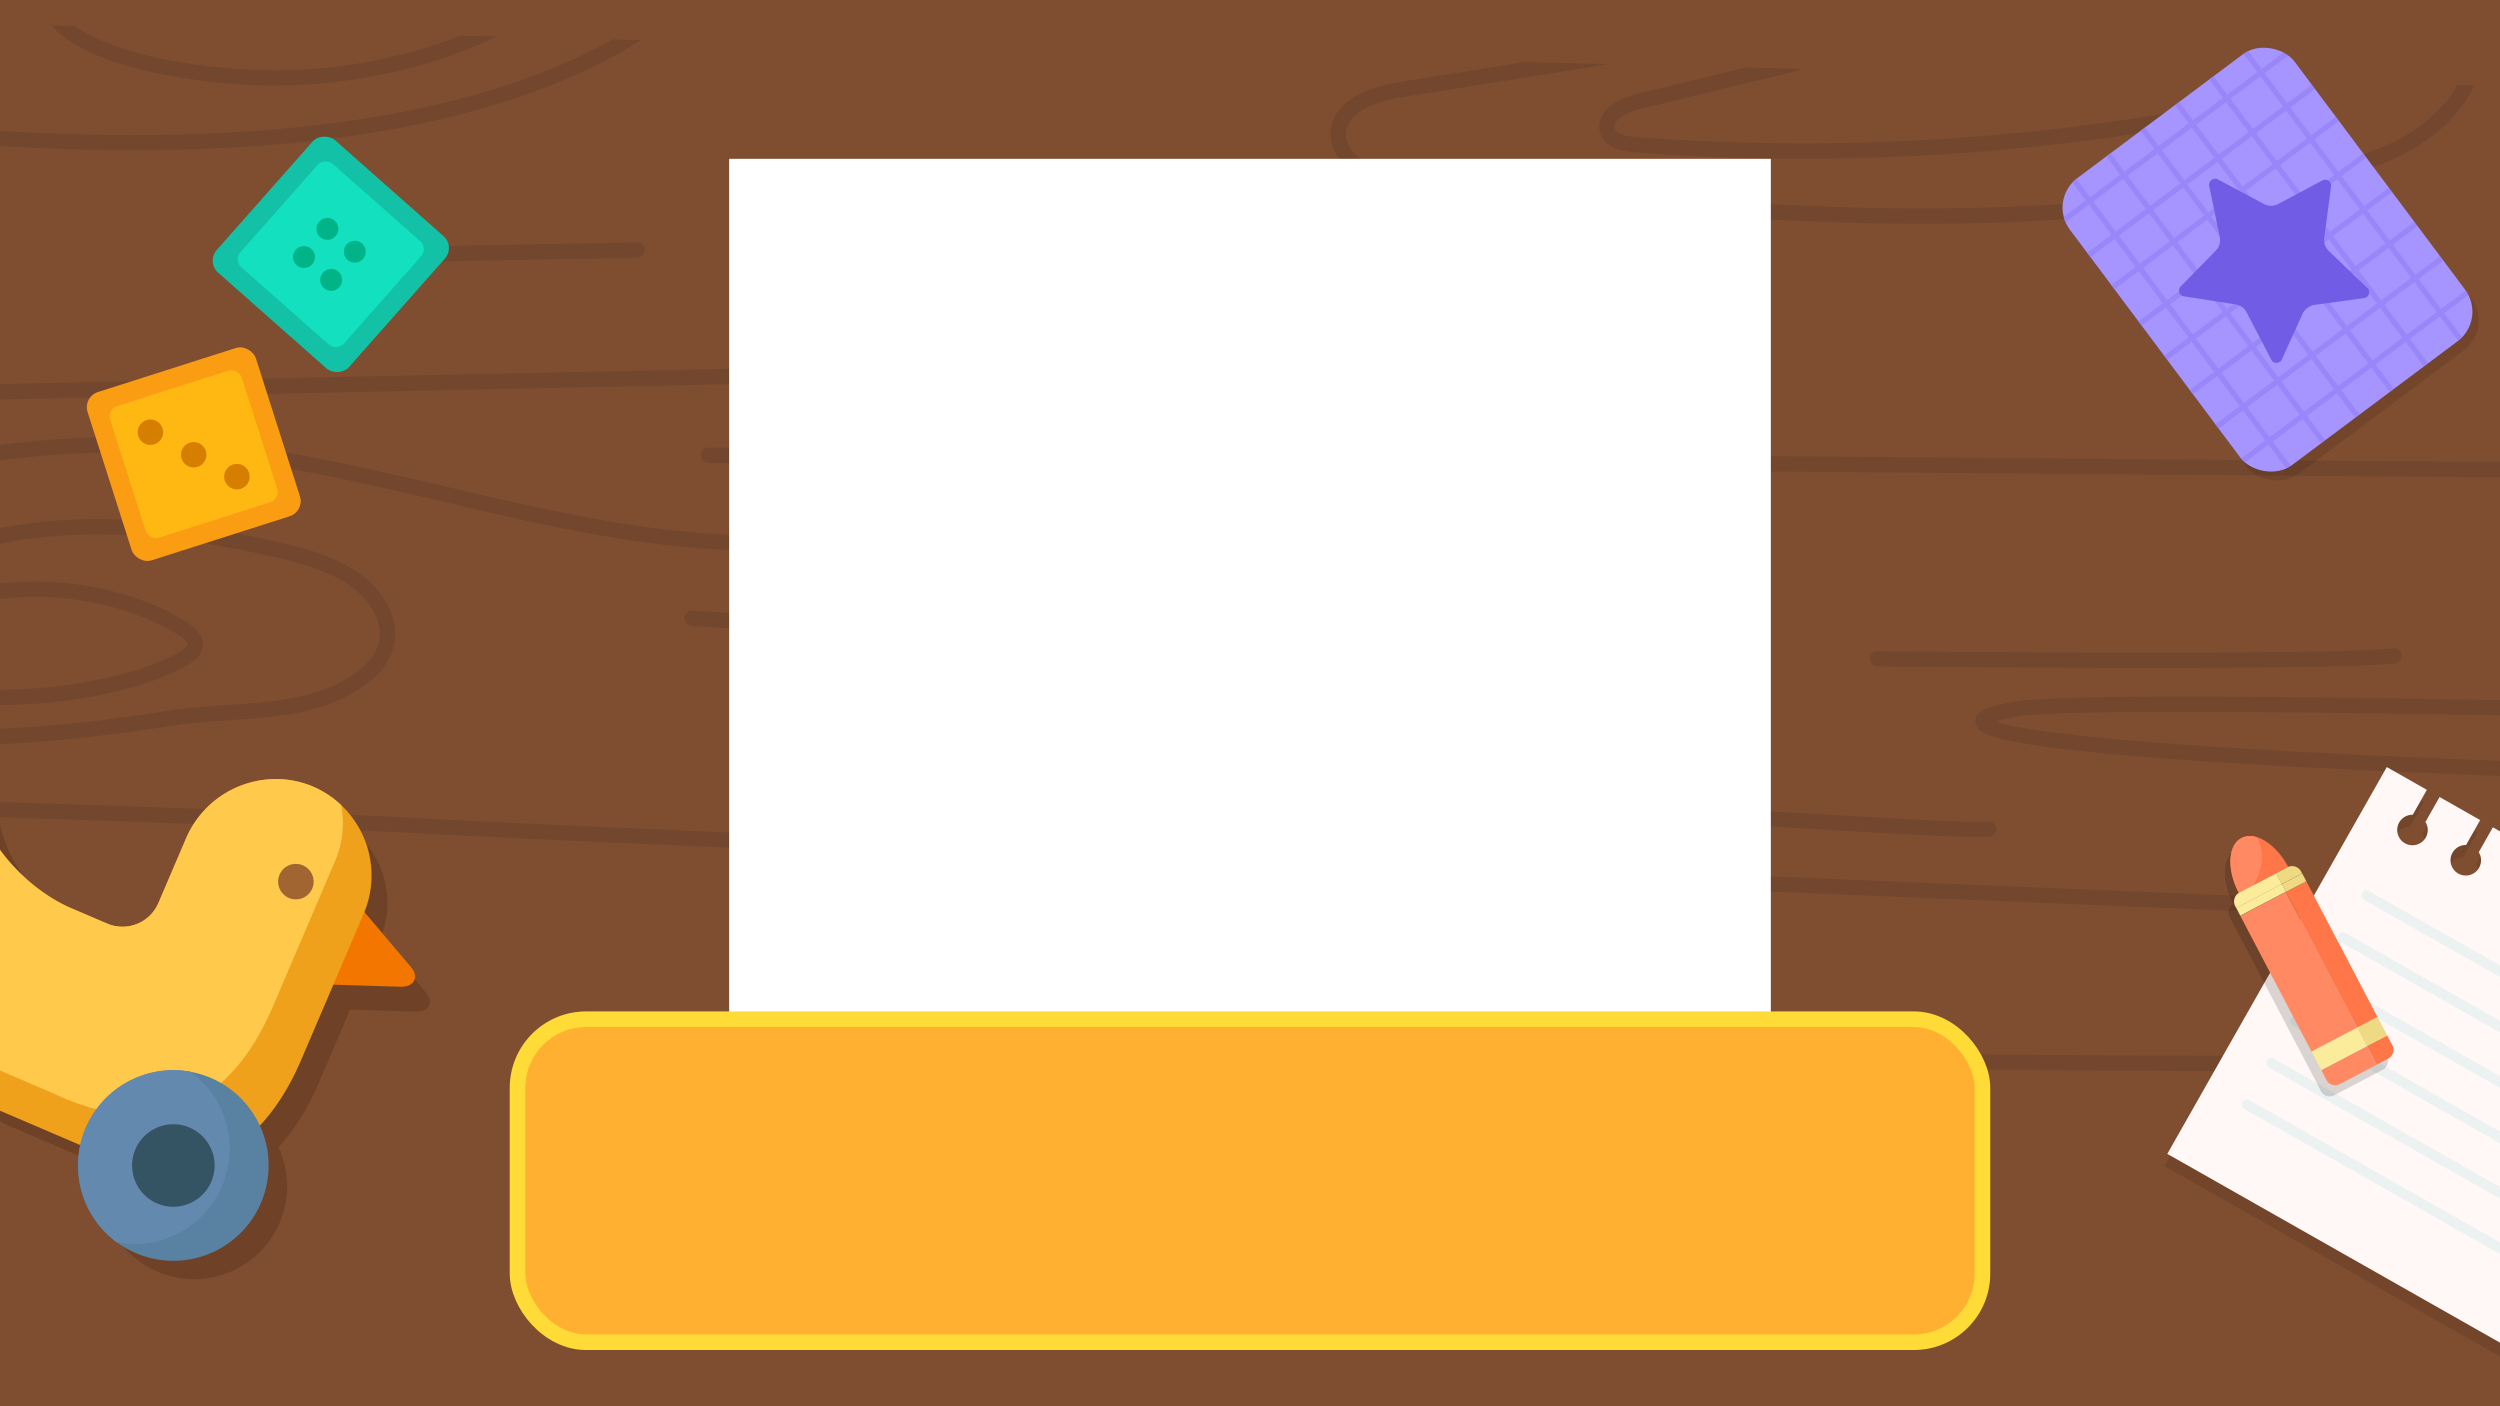 <svg id="레이어_1" data-name="레이어 1" xmlns="http://www.w3.org/2000/svg" xmlns:xlink="http://www.w3.org/1999/xlink" viewBox="0 0 960 540"><rect x="0" y="0" width="960" height="540" fill="#333333" stroke="none"/><defs><style>.cls-1,.cls-7{fill:none;}.cls-2{fill:#ebca9b;}.cls-3{fill:#e5cd8f;}.cls-4{fill:#7f4e31;}.cls-5{clip-path:url(#clip-path);}.cls-6{fill:#73462e;}.cls-7{stroke:#73462e;stroke-linecap:round;stroke-width:5.91px;}.cls-38,.cls-7{stroke-miterlimit:10;}.cls-8{opacity:0.1;}.cls-9{fill:#fff8f7;}.cls-10{fill:#eee;}.cls-11{fill:#ecf1f1;}.cls-12{opacity:0.15;}.cls-13{fill:#ff7648;}.cls-14{fill:#ff8962;}.cls-15{fill:#edda82;}.cls-16{fill:#faec9b;}.cls-17{fill:#a694ff;}.cls-18{opacity:0.5;}.cls-19{clip-path:url(#clip-path-2);}.cls-20{fill:#8c78f4;}.cls-21{fill:#715ce5;}.cls-22{fill:#fb9d12;}.cls-23{fill:#ffb812;}.cls-24{fill:#d57e00;}.cls-25{fill:#12c1a6;}.cls-26{fill:#12e0bf;}.cls-27{fill:#00b488;}.cls-28{fill:#301600;opacity:0.2;}.cls-29{fill:#f27600;}.cls-30{fill:#f0a11c;}.cls-31{fill:#ffc94b;}.cls-32{fill:#a16532;}.cls-33{fill:#5981a1;}.cls-34{fill:#6489af;}.cls-35{fill:#345363;}.cls-36{fill:#606060;}.cls-37{fill:#fff;}.cls-38{fill:#ffb030;stroke:#ffdb38;stroke-width:6px;}</style><clipPath id="clip-path"><rect class="cls-1" x="-88.34" y="21.39" width="1143.59" height="548.1" transform="translate(7.48 -11.91) rotate(1.42)"/></clipPath><clipPath id="clip-path-2"><rect class="cls-1" x="816.67" y="30.84" width="107.76" height="137.63" rx="14.18" transform="translate(113.72 541.24) rotate(-36.79)"/></clipPath></defs><rect class="cls-2" width="957.61" height="540"/><rect class="cls-3" x="-37.82" y="28.01" width="925.26" height="261.82" transform="translate(-7.22 20.82) rotate(-2.78)"/><g id="table"><rect class="cls-4" x="-87.92" y="-12.01" width="1143.59" height="581.5" transform="translate(7.07 -11.93) rotate(1.42)"/><rect class="cls-1" x="-90.43" y="246.78" width="1021.88" height="264.14" transform="translate(9.53 -10.32) rotate(1.42)"/><path class="cls-1" d="M-102.7,316.89l1081.11,25.8"/><path class="cls-1" d="M749.81,408.71a1002.83,1002.83,0,0,0,257.41-5"/><path class="cls-1" d="M393.93,302.5,756.35,315"/><path class="cls-1" d="M998.89,280l-224.33,2.07c-20.16.19-40.95.51-59.41,8.6a1415.48,1415.48,0,0,0,324,5.64"/><path class="cls-1" d="M628.9,268.84,857.41,257"/><g class="cls-5"><path class="cls-6" d="M994.09,299.22h0c-86.92-3-150.64-6.41-189.38-10.26-15.73-1.56-27.44-3.21-34.8-4.89-6.72-1.53-11.23-3.28-11.4-6.85-.2-4.13,5.54-5.65,8.29-6.38a78.29,78.29,0,0,1,8.72-1.7c29.1-3.85,213.33.29,221.15.47h0a2.91,2.91,0,1,1-.14,5.82c-1.91,0-191.6-4.31-220.25-.52a61.08,61.08,0,0,0-10,2.14,65.53,65.53,0,0,0,9,2.19c8.3,1.55,20.63,3.09,36.62,4.55,39.07,3.59,100.43,6.82,182.36,9.61a2.92,2.92,0,0,1-.17,5.83Z"/><path class="cls-6" d="M967.35,354.25h-.05c-7.3-.3-730.92-30-794.92-33.65s-241.82-9-243.61-9.07a2.93,2.93,0,0,1-2.83-3,2.92,2.92,0,0,1,3-2.83h0c1.79.05,179.77,5.38,243.78,9.08s787.52,33.34,794.82,33.64a2.92,2.92,0,0,1-.19,5.83Z"/><path class="cls-6" d="M32.33,57.47A845.84,845.84,0,0,1-86.29,46.16a2.9,2.9,0,0,1-2.33-3.39,2.92,2.92,0,0,1,3.39-2.34A840.52,840.52,0,0,0,40.56,51.81c40.45.57,77.29-2.12,109.5-8,40.08-7.31,73-19.6,97.92-36.53a2.92,2.92,0,0,1,3.28,4.82C225.68,29.5,192,42.1,151.05,49.56c-32.59,5.94-69.82,8.66-110.66,8.07Q36.33,57.57,32.33,57.47Z"/><path class="cls-6" d="M100.39,32.82c-3.86-.1-7.8-.31-11.81-.66C63.86,30,44.65,25.42,31.47,18.5,21.29,13.16,18.52,8.29,18.23,7.76L23.39,5l0,0c.09.16,10.13,16.54,65.71,21.35a198.94,198.94,0,0,0,71.79-7.25c17.71-5.14,28.51-11,28.62-11a2.91,2.91,0,0,1,2.79,5.11c-.45.25-11.33,6.14-29.61,11.47A206.9,206.9,0,0,1,100.39,32.82Z"/><path class="cls-6" d="M755.6,321.37c-19.45-.48-66.59-3.42-116-6.5-47.36-2.95-96.33-6-121.07-6.89-55-2-126-2.54-126.72-2.54a2.92,2.92,0,1,1,.05-5.83c.71,0,71.83.58,126.88,2.55,24.81.88,73.82,3.94,121.22,6.89,57.3,3.57,116.56,7.27,123.47,6.47a2.91,2.91,0,0,1,.67,5.79A83.59,83.59,0,0,1,755.6,321.37Z"/><path class="cls-6" d="M720.76,255.88a2.92,2.92,0,0,1,.11-5.83c1.72,0,172.31,1.82,198.21-1.1a2.92,2.92,0,0,1,.65,5.8c-26.25,3-191.89,1.21-198.93,1.13Z"/><path class="cls-6" d="M757.61,410.68a2.91,2.91,0,0,1,.11-5.82c1.72,0,172.31,1.82,198.21-1.1a2.91,2.91,0,1,1,.65,5.79c-26.25,3-191.89,1.21-198.92,1.13Z"/><path class="cls-7" d="M1133.73,181.8l-861.63-7"/><path class="cls-7" d="M-100,152.52l718-15"/><path class="cls-7" d="M660.13,14.86,537.84,34.43c-10.44,1.68-23.49,6.08-23.94,16.65-.25,5.81,4,11.07,9.14,13.77s11.09,3.38,16.88,4c116,12.49,234.47,24.84,348.15-1.19,14.84-3.4,29.87-7.6,42.29-16.38s21.95-23,21.32-38.23c-.59-14.47-10.22-27.35-22.16-35.55S903.46-35,889.59-39.17"/><path class="cls-7" d="M690.11,24.18,628.74,39.09c-5.88,1.43-13.37,5.56-11.37,11.27,1.38,3.94,6.41,4.92,10.57,5.23a856.16,856.16,0,0,0,195.69-7.75c8.52-1.32,17.37-2.91,24.34-8s11.39-14.72,7.81-22.57c-4-8.79-15.2-11.15-24.82-12a395,395,0,0,0-66.51-.51"/><path class="cls-7" d="M65.16,275.82c22.63-3.58,46.9-1,66.37-10.93,7.48-3.8,14.29-9.26,16.55-16.35,3-9.53-3.08-19.89-12.22-26.21s-20.8-9.38-32.24-11.9c-23.67-5.21-48.06-8.75-72.46-8.07s-48.93,5.73-69.44,16.69C-55.57,228.3-69.8,242-77,258c-2.66,5.85-.36,12.91,5,15.71C-58.12,280.87-22.51,289.67,65.16,275.82Z"/><path class="cls-7" d="M9.26,267.52a182.71,182.71,0,0,0,35.14-5l2.54-.65A102.89,102.89,0,0,0,69,253.73c2.17-1.14,4.27-2.46,5.36-4.21,2.15-3.47-1.53-6.56-5.11-8.71C52,230.45,29,225.16,6.73,226.46a109.54,109.54,0,0,0-36.49,8.43c-11.19,4.8-25.41,12.35-27.57,22.25a5.11,5.11,0,0,0,3,6.18,20.8,20.8,0,0,0,5.57,1.29C-30.22,267.12-10.18,268.52,9.26,267.52Z"/><path class="cls-7" d="M375.25,412.55l249.38,7.58"/><path class="cls-7" d="M97.3,98.84,244.61,96"/><path class="cls-7" d="M497.26,449.75c47.79,1.61,108,3,129.86,3.32"/><path class="cls-7" d="M-95.82,200.91A346.58,346.58,0,0,1,77.1,172.3c78.78,7.36,155,41.74,233.89,35.46"/><path class="cls-7" d="M265.71,237.39a1002.33,1002.33,0,0,0,203.91-6.28"/></g></g><path class="cls-8" d="M1038,368.83l-5.43,9.56a5.87,5.87,0,1,1-4.87-2.76l5.42-9.57-15.59-8.85-5.43,9.57a5.86,5.86,0,1,1-4.88-2.77l5.43-9.57L997.1,345.6l-5.43,9.56a5.86,5.86,0,1,1-4.88-2.77l5.43-9.56L976.63,334l-5.43,9.57a5.86,5.86,0,1,1-4.88-2.77l5.43-9.57-15.59-8.85-5.43,9.57a5.86,5.86,0,1,1-4.88-2.77l5.43-9.56-15.59-8.85-5.43,9.56a5.87,5.87,0,1,1-4.88-2.76l5.43-9.57-15.39-8.73L831.14,447.78l138,78.31,84.28-148.53Z"/><path class="cls-9" d="M1039.15,364.14l-5.42,9.57a5.87,5.87,0,1,1-4.88-2.77l5.43-9.56-15.6-8.85-5.42,9.56a5.88,5.88,0,1,1-4.88-2.76l5.43-9.57-15.6-8.85-5.42,9.57a5.87,5.87,0,1,1-4.88-2.77l5.43-9.57-15.6-8.84-5.43,9.56a5.86,5.86,0,1,1-4.87-2.77l5.43-9.56-15.6-8.85-5.43,9.57a5.86,5.86,0,1,1-4.87-2.77l5.42-9.57-15.59-8.85-5.43,9.57a5.86,5.86,0,1,1-4.87-2.77l5.42-9.56-15.39-8.74L832.25,443.09l138,78.31,84.28-148.52Z"/><line class="cls-10" x1="908.36" y1="343.66" x2="1016.59" y2="405.07"/><path class="cls-11" d="M1016.68,407a1.88,1.88,0,0,1-1-.25L907.4,345.35a2,2,0,0,1,1.93-3.39l108.22,61.42a1.94,1.94,0,0,1-.87,3.63Z"/><line class="cls-10" x1="899.23" y1="359.75" x2="1007.46" y2="421.16"/><path class="cls-11" d="M1007.55,423.11a2,2,0,0,1-1-.26L898.27,361.44a2,2,0,0,1,1.93-3.39l108.22,61.42a2,2,0,0,1-.87,3.64Z"/><line class="cls-10" x1="890.1" y1="375.84" x2="998.33" y2="437.25"/><path class="cls-11" d="M998.42,439.2a2,2,0,0,1-1-.26L889.14,377.53a2,2,0,0,1,1.93-3.39l108.22,61.42a2,2,0,0,1,.73,2.65A2,2,0,0,1,998.42,439.2Z"/><line class="cls-10" x1="880.97" y1="391.93" x2="989.2" y2="453.34"/><path class="cls-11" d="M989.29,455.29a2,2,0,0,1-1-.26L880,393.62a2,2,0,0,1,1.93-3.39l108.22,61.42a2,2,0,0,1,.73,2.65A2,2,0,0,1,989.29,455.29Z"/><line class="cls-10" x1="871.84" y1="408.02" x2="980.07" y2="469.43"/><path class="cls-11" d="M980.16,471.37a1.88,1.88,0,0,1-1-.25L870.88,409.71a2,2,0,0,1,1.93-3.39L981,467.74a1.94,1.94,0,0,1-.87,3.63Z"/><line class="cls-10" x1="862.71" y1="424.11" x2="970.94" y2="485.52"/><path class="cls-11" d="M971,487.46a1.88,1.88,0,0,1-1-.25L861.75,425.8a1.95,1.95,0,0,1,1.92-3.39L971.9,483.83a1.94,1.94,0,0,1-.87,3.63Z"/><g class="cls-12"><path d="M881.91,339.75l-.39-.74a3.87,3.87,0,0,0-5.24-1.63l.26-.14c-4.16-7.94-11-12.75-16.15-11.74l-.12,0-.25.06-.28.08-.17,0a2.74,2.74,0,0,0-.4.15l-.13.05a4.25,4.25,0,0,0-.43.21c-5.24,2.75-5.71,12.18-1,21.08l.26-.14a3.87,3.87,0,0,0-1.63,5.24l1.95,3.72h0l6.2,11.82h0l9.39,17.89h0l11.74,22.37h0l3.76,7.15h0l2,3.92a3.78,3.78,0,0,0,5.14,1.44l18.45-9.69a3.77,3.77,0,0,0,1.74-5l-34.71-66.13Z"/></g><path class="cls-13" d="M859.7,342.85c-4.67-8.89-4.21-18.33,1-21.08S874,324,878.67,332.89"/><path class="cls-14" d="M866.89,322c-.1-.18-.22-.35-.33-.53a7.66,7.66,0,0,0-5.83.34c-5.24,2.75-5.7,12.19-1,21.08l5.49-2.88C868.87,334.07,869.75,327.43,866.89,322Z"/><path class="cls-13" d="M918.75,401.53a3.77,3.77,0,0,1-1.74,5l-4.36,2.3-3.76-7.16,7.8-4.09Z"/><polygon class="cls-15" points="916.69 397.62 916.69 397.62 912.94 390.46 916.69 397.62"/><rect class="cls-15" x="906.51" y="392.05" width="8.81" height="8.08" transform="translate(-79.76 468.28) rotate(-27.67)"/><path class="cls-14" d="M912.65,408.87l-14.09,7.39a3.78,3.78,0,0,1-5.14-1.44l-2-3.91,17.52-9.2Z"/><rect class="cls-16" x="888.35" y="398.69" width="19.79" height="8.08" transform="translate(-84.27 463.53) rotate(-27.69)"/><rect class="cls-14" x="872.81" y="343.71" width="19.79" height="58.82" transform="translate(-72.29 452.92) rotate(-27.69)"/><polygon class="cls-13" points="884.04 335.4 912.94 390.46 905.14 394.56 877.8 342.48 885.6 338.38 884.04 335.4"/><rect class="cls-15" x="876.52" y="337.25" width="8.81" height="3.37" transform="translate(-56.61 448.17) rotate(-27.69)"/><path class="cls-15" d="M884,335.4l-7.8,4.09-2.19-4.17,4.36-2.29a3.88,3.88,0,0,1,5.24,1.63Z"/><rect class="cls-16" x="858.36" y="343.9" width="19.79" height="3.37" transform="translate(-61.21 442.5) rotate(-27.66)"/><path class="cls-16" d="M876.24,339.49l-17.53,9.2-.38-.73a3.89,3.89,0,0,1,1.63-5.25l14.09-7.39Z"/><rect class="cls-8" x="819.26" y="34.3" width="107.76" height="137.63" rx="14.18" transform="translate(112.17 543.49) rotate(-36.79)"/><rect class="cls-17" x="816.8" y="30.85" width="107.76" height="137.63" rx="14.18" transform="translate(113.75 541.33) rotate(-36.79)"/><g class="cls-18"><g class="cls-19"><rect class="cls-20" x="763.56" y="38.32" width="123.77" height="2.04" transform="translate(140.92 502.3) rotate(-36.8)"/><rect class="cls-20" x="773.4" y="51.49" width="123.77" height="2.04" transform="translate(135.01 510.84) rotate(-36.8)"/><rect class="cls-20" x="783.25" y="64.66" width="123.77" height="2.04" transform="translate(129.08 519.36) rotate(-36.8)"/><rect class="cls-20" x="793.1" y="77.83" width="123.77" height="2.04" transform="matrix(0.8, -0.6, 0.6, 0.8, 123.15, 527.88)"/><rect class="cls-20" x="802.95" y="90.99" width="123.77" height="2.04" transform="translate(117.22 536.4) rotate(-36.8)"/><rect class="cls-20" x="812.8" y="104.16" width="123.77" height="2.04" transform="translate(111.3 544.94) rotate(-36.8)"/><rect class="cls-20" x="822.65" y="117.33" width="123.77" height="2.04" transform="translate(105.37 553.45) rotate(-36.8)"/><rect class="cls-20" x="832.5" y="130.5" width="123.77" height="2.04" transform="translate(99.45 561.98) rotate(-36.8)"/><rect class="cls-20" x="842.35" y="143.67" width="123.77" height="2.04" transform="translate(93.51 570.48) rotate(-36.8)"/><rect class="cls-20" x="852.19" y="156.84" width="123.77" height="2.04" transform="translate(87.59 579.01) rotate(-36.8)"/><rect class="cls-20" x="914.83" y="-15.1" width="2.04" height="158.45" transform="translate(144.02 561.3) rotate(-36.79)"/><rect class="cls-20" x="901.66" y="-5.25" width="2.04" height="158.45" transform="translate(135.5 555.37) rotate(-36.79)"/><rect class="cls-20" x="888.49" y="4.6" width="2.04" height="158.45" transform="translate(126.98 549.45) rotate(-36.79)"/><rect class="cls-20" x="875.32" y="14.45" width="2.04" height="158.45" transform="translate(118.46 543.52) rotate(-36.79)"/><rect class="cls-20" x="862.16" y="24.3" width="2.04" height="158.45" transform="translate(109.94 537.6) rotate(-36.79)"/><rect class="cls-20" x="848.99" y="34.15" width="2.04" height="158.45" transform="translate(101.42 531.68) rotate(-36.79)"/><rect class="cls-20" x="835.82" y="44" width="2.04" height="158.45" transform="translate(92.9 525.75) rotate(-36.79)"/><rect class="cls-20" x="822.65" y="53.85" width="2.04" height="158.45" transform="translate(84.37 519.83) rotate(-36.79)"/></g></g><path class="cls-21" d="M891.83,69.27l-17,9.07a5.78,5.78,0,0,1-5.45,0l-17.82-9.5a2.34,2.34,0,0,0-3.25,2.44l4.08,19.77a5.78,5.78,0,0,1-1.55,5.23L837.38,110a2.25,2.25,0,0,0,1.26,3.79l19.8,3.1a5.79,5.79,0,0,1,4.23,3l9.54,18.29a2.25,2.25,0,0,0,4-.12l8-17.62a5.79,5.79,0,0,1,4.48-3.35l19.15-2.64a2.25,2.25,0,0,0,1.25-3.84L894.22,96.35a5.81,5.81,0,0,1-1.72-4.93l2.62-19.87a2.25,2.25,0,0,0-3.29-2.28Z"/><rect class="cls-22" x="40.5" y="140.47" width="67.83" height="67.83" rx="6.09" transform="translate(-49.51 30.89) rotate(-17.7)"/><rect class="cls-23" x="47.89" y="147.88" width="53" height="53" rx="4.04" transform="translate(-49.51 30.88) rotate(-17.7)"/><path class="cls-24" d="M59.25,170.62h0a4.89,4.89,0,0,1-6.15-3.16h0a4.89,4.89,0,0,1,3.17-6.14h0a4.87,4.87,0,0,1,6.14,3.16h0A4.88,4.88,0,0,1,59.25,170.62Z"/><path class="cls-24" d="M75.87,179.26h0a4.89,4.89,0,0,1-6.14-3.17h0A4.87,4.87,0,0,1,72.89,170h0A4.88,4.88,0,0,1,79,173.11h0A4.89,4.89,0,0,1,75.87,179.26Z"/><path class="cls-24" d="M92.47,187.69h0a4.88,4.88,0,0,1-6.14-3.16h0a4.89,4.89,0,0,1,3.16-6.15h0a4.89,4.89,0,0,1,6.14,3.17h0A4.87,4.87,0,0,1,92.47,187.69Z"/><rect class="cls-25" x="93.1" y="63.74" width="67.83" height="67.83" rx="6.09" transform="translate(-30.27 128.14) rotate(-48.52)"/><rect class="cls-26" x="100.52" y="71.12" width="53" height="53" rx="4.04" transform="translate(-30.25 128.12) rotate(-48.52)"/><path class="cls-27" d="M123,91.09h0a4.21,4.21,0,0,1-.48-5.92h0a4.2,4.2,0,0,1,5.92-.48h0a4.19,4.19,0,0,1,.48,5.92h0A4.2,4.2,0,0,1,123,91.09Z"/><path class="cls-27" d="M114,101.91h0a4.21,4.21,0,0,1-.48-5.92h0a4.2,4.2,0,0,1,5.92-.48h0a4.19,4.19,0,0,1,.48,5.92h0A4.2,4.2,0,0,1,114,101.91Z"/><path class="cls-27" d="M133.53,99.86h0a4.2,4.2,0,0,1-.48-5.92h0a4.2,4.2,0,0,1,5.92-.49h0a4.2,4.2,0,0,1,.48,5.92h0A4.2,4.2,0,0,1,133.53,99.86Z"/><path class="cls-27" d="M124.45,110.67h0a4.2,4.2,0,0,1-.48-5.92h0a4.21,4.21,0,0,1,5.92-.48h0a4.2,4.2,0,0,1,.48,5.92h0A4.19,4.19,0,0,1,124.45,110.67Z"/><path class="cls-28" d="M-63.15,396.55a35.65,35.65,0,0,1,23.53-20.43,74,74,0,0,1,12.83-54.54l11-15.66A8.81,8.81,0,0,1-.67,311.36c1.39,19.61,18,38.91,35.78,47.2l14.52,6.22a14.69,14.69,0,0,0,19.28-7.72L79.21,333c9.9-23.13,39.74-30,58.18-12.58a36.31,36.31,0,0,1,8.7,40.07l17.51,20.69c3.1,3.66,1.07,7.47-3.91,7.32l-25.24-.78-12,28.06c-4,9.47-9.17,18-15.49,24.7a35.74,35.74,0,1,1-67.34,7.34l-35-15Q2,431.7-.53,430.38a35.74,35.74,0,0,1-43.83,13.08,35.73,35.73,0,0,1-7-4A35.74,35.74,0,0,1-63.15,396.55Z"/><path class="cls-29" d="M157.87,371.42c3.17,3.75,1.09,7.65-4,7.49l-35.61-1.09,15.13-35.34Zm-24.49-28.94"/><path class="cls-30" d="M-46.7,380.33a75.67,75.67,0,0,1,9.48-70L-26,294.32a9,9,0,0,1,15.54,5.58C-9,320,7.94,339.76,26.21,348.26l14.88,6.37a15,15,0,0,0,19.75-7.91L71.4,322.05c10.14-23.7,40.71-30.69,59.61-12.89a37.2,37.2,0,0,1,8.7,41.58l-24,56.12c-13.94,32.59-40.07,53.94-84.54,33L-5,424.36a76.22,76.22,0,0,1-41.69-44Zm0,0"/><path class="cls-31" d="M-46.7,380.33a75.67,75.67,0,0,1,9.48-70L-26,294.32a9,9,0,0,1,15.54,5.58C-9,320,7.94,339.76,26.21,348.26l14.88,6.37a15,15,0,0,0,19.75-7.91L71.4,322.05c10.14-23.7,40.71-30.69,59.61-12.89a36.78,36.78,0,0,1-2.32,21.43l-24,56.12c-13.94,32.59-40.07,53.94-84.54,33L-16,404.21A76,76,0,0,1-46.7,380.33Zm0,0"/><path class="cls-32" d="M107.36,335.86a6.81,6.81,0,1,1,3.58,8.95,6.81,6.81,0,0,1-3.58-8.95Zm0,0"/><path class="cls-33" d="M32.93,433.14a36.59,36.59,0,1,1,12.1,44,36.61,36.61,0,0,1-12.1-44Zm0,0"/><path class="cls-34" d="M32.93,433.14a36.61,36.61,0,0,1,40.19-21.62A36.62,36.62,0,0,1,45,477.15a36.63,36.63,0,0,1-12.1-44Zm0,0"/><path class="cls-35" d="M52,441.32a15.84,15.84,0,1,1,8.33,20.79A15.86,15.86,0,0,1,52,441.32Zm0,0"/><path class="cls-36" d="M-192.48-266.85V660.79H1184.59V-266.85ZM962.06,540H0V-3.24H962.06Z"/><rect class="cls-37" x="280" y="60.99" width="400" height="400"/><rect class="cls-38" x="198.74" y="391.38" width="562.52" height="124.03" rx="26.34"/></svg>